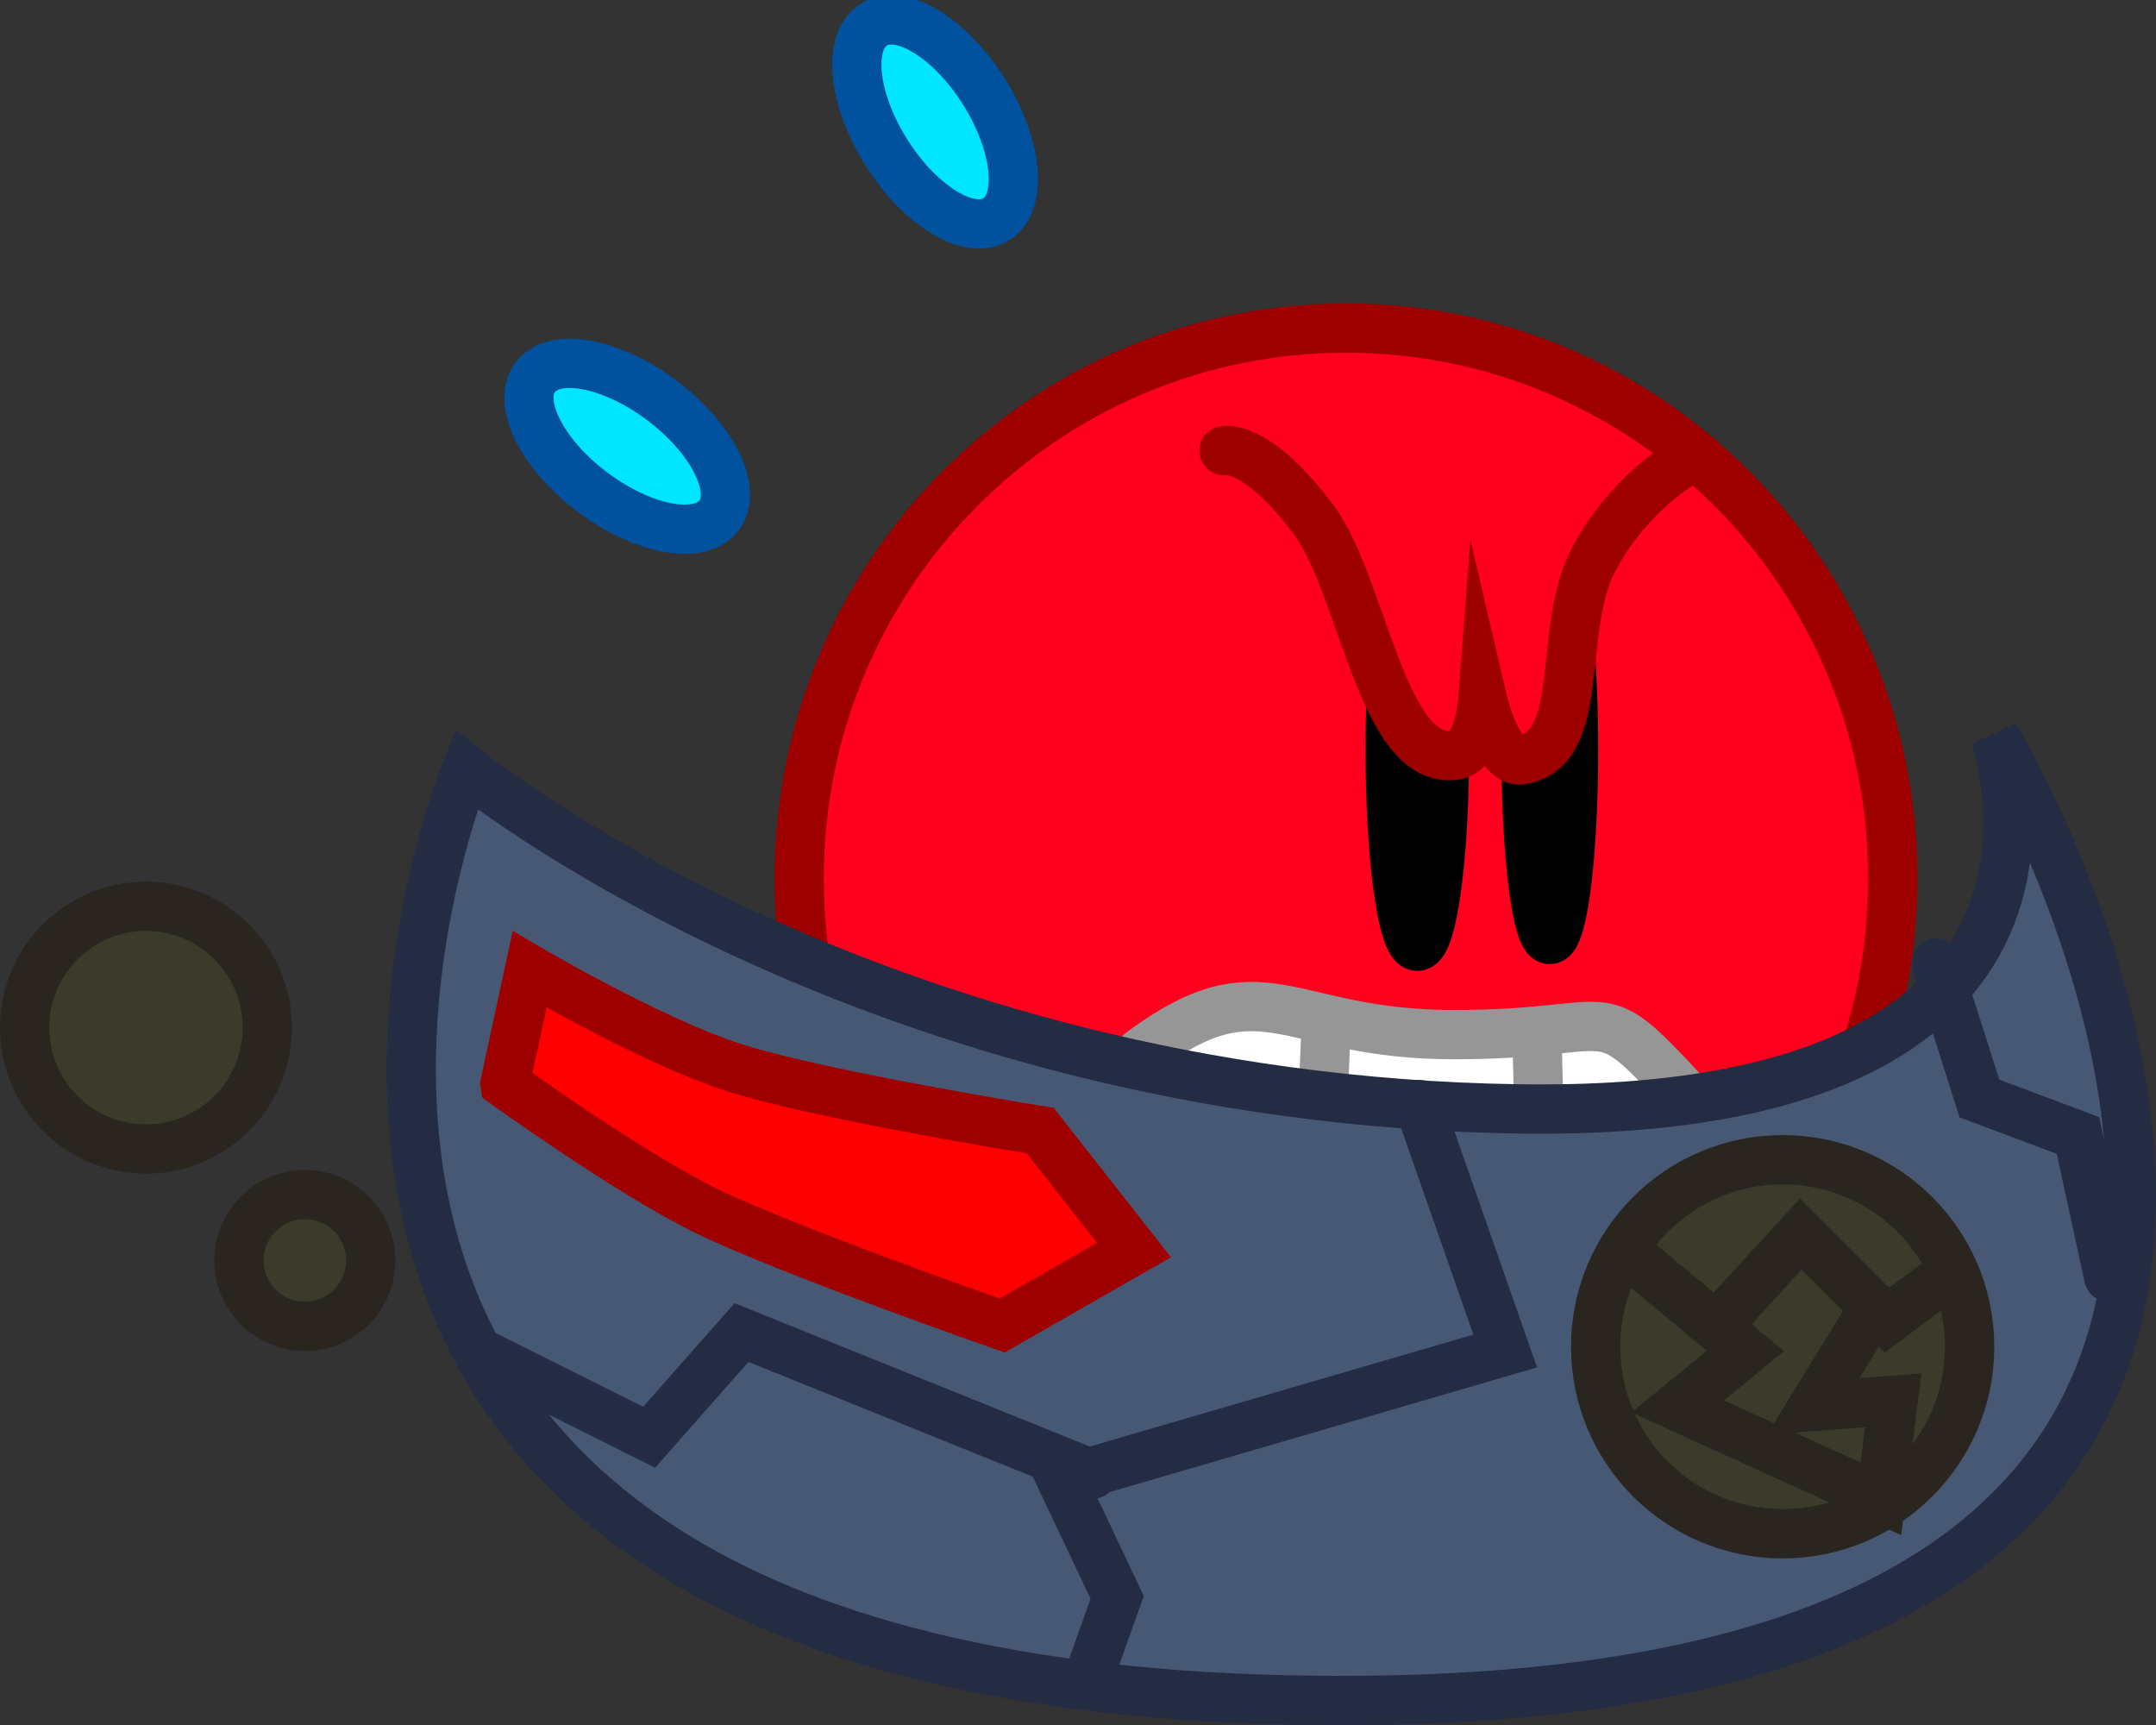 <svg version="1.1" xmlns="http://www.w3.org/2000/svg" xmlns:xlink="http://www.w3.org/1999/xlink" width="87.518" height="70.026" viewBox="0,0,87.518,70.026"><rect x="0" y="0" width="87.518" height="70.026" fill="#333333" stroke="none"/><g transform="translate(-195.324,-138.829)"><g data-paper-data="{&quot;isPaintingLayer&quot;:true}" fill-rule="nonzero" stroke-width="2" stroke-linejoin="miter" stroke-miterlimit="10" stroke-dasharray="" stroke-dashoffset="0" style="mix-blend-mode: normal"><path d="M272.158,174.48c0,12.335 -9.938,22.335 -22.197,22.335c-12.259,0 -22.197,-10 -22.197,-22.335c0,-12.335 9.938,-22.335 22.197,-22.335c12.259,0 22.197,10 22.197,22.335z" fill="#ff001e" stroke="#9e0000" stroke-linecap="butt"/><g><path d="M263.595,183.081c1.141,1.223 3.129,8.797 -0.037,9.697c-2.029,0.577 -6.543,-2.019 -9.222,-2.019c-2.848,0 -9.28,2.523 -11.708,0.867c-3.421,-2.332 -2.232,-9.177 -0.938,-10.126c4.968,-3.647 5.787,-0.677 12.646,-0.677c6.86,0 5.646,-1.615 9.259,2.258z" fill="#ffffff" stroke="#969696" stroke-linecap="butt"/><path d="M240.786,186.243l23.26,-0.677" fill="none" stroke="#8a7b6c" stroke-linecap="round"/><path d="M248.69,191.437l0.452,-10.614" fill="none" stroke="#969696" stroke-linecap="round"/><path d="M257.949,190.082l-0.226,-8.807" fill="none" stroke="#969696" stroke-linecap="round"/></g><path d="M253.96,169.241c0,4.416 -0.494,7.996 -1.103,7.996c-0.609,0 -1.103,-3.58 -1.103,-7.996c0,-4.416 0.494,-7.996 1.103,-7.996c0.609,0 1.103,3.58 1.103,7.996z" fill="#000000" stroke="#000000" stroke-linecap="butt"/><path d="M257.269,169.241c0,-4.264 0.432,-7.721 0.965,-7.721c0.533,0 0.965,3.457 0.965,7.721c0,4.264 -0.432,7.721 -0.965,7.721c-0.533,0 -0.965,-3.457 -0.965,-7.721z" fill="#000000" stroke="#000000" stroke-linecap="butt"/><path d="M263.763,157.528c0,0 -2.321,1.284 -3.754,4.017c-1.506,2.871 -0.237,7.66 -2.911,8.121c-0.989,0.171 -1.585,-2.385 -1.585,-2.385c0,0 -0.156,2.03 -1.07,2.191c-3.007,0.531 -3.799,-6.878 -5.786,-9.539c-2.329,-3.119 -3.644,-2.811 -3.644,-2.811" fill="#ff001e" stroke="#9e0000" stroke-linecap="round"/><path d="M224.516,159.743c-0.773,1.031 -3.071,0.613 -5.133,-0.933c-2.062,-1.546 -3.107,-3.636 -2.333,-4.667c0.773,-1.031 3.071,-0.613 5.133,0.933c2.062,1.546 3.107,3.636 2.333,4.667z" fill="#00e6ff" stroke="#00519e" stroke-linecap="butt"/><path d="M235.771,147.724c-1.09,0.687 -3.088,-0.523 -4.463,-2.703c-1.375,-2.18 -1.605,-4.505 -0.515,-5.192c1.09,-0.687 3.088,0.523 4.463,2.703c1.375,2.18 1.605,4.505 0.515,5.192z" fill="#00e6ff" stroke="#00519e" stroke-linecap="butt"/><path d="M248.721,207.844c-49.833,-0.542 -34.467,-37.776 -34.467,-37.776c0,0 16.327,13.373 42.72,13.769c24.912,0.374 19.32,-15.147 19.32,-15.147c0,0 23.918,39.715 -27.574,39.154z" fill="#475875" stroke="#232c43" stroke-linecap="butt"/><path d="M260.096,193.491c0,-4.192 3.399,-7.591 7.591,-7.591c4.192,0 7.591,3.399 7.591,7.591c0,4.192 -3.399,7.591 -7.591,7.591c-4.192,0 -7.591,-3.399 -7.591,-7.591z" fill="#3c3a2a" stroke="#2a251f" stroke-linecap="butt"/><path d="M215.823,182.809l1,-4.636c0,0 5.002,2.948 8.361,4.009c3.541,1.118 12.366,2.537 12.366,2.537l3.803,4.848l-5.348,3.061c0,0 -8.574,-2.99 -11.962,-4.63c-3.174,-1.536 -8.22,-5.188 -8.22,-5.188z" fill="#ff0000" stroke="#9e0000" stroke-linecap="butt"/><path d="M252.924,183.664l3.5,10l-18,5.25l2.25,4.75l-1.25,3.5" fill="none" stroke="#232c43" stroke-linecap="round"/><path d="M273.924,177.914l1.75,5.5l4,1.5l1.25,5.75" fill="none" stroke="#232c43" stroke-linecap="round"/><path d="M239.674,198.664l-14.25,-5.75l-3.75,4.25l-6.5,-3.25" fill="none" stroke="#232c43" stroke-linecap="round"/><path d="M265.674,191.914l2.75,-3l3.5,3.5l2,-1.5" fill="none" stroke="#2a251f" stroke-linecap="round"/><path d="M270.924,192.664l-2,3.25l3.25,-0.25l-0.5,4l-8.25,-3.75l2.75,-2.25l-4.5,-3.75" fill="none" stroke="#2a251f" stroke-linecap="round"/><path d="M205.024,189.989c0,-1.477 1.198,-2.675 2.675,-2.675c1.477,0 2.675,1.198 2.675,2.675c0,1.477 -1.198,2.675 -2.675,2.675c-1.477,0 -2.675,-1.198 -2.675,-2.675z" fill="#3c3a2a" stroke="#2a251f" stroke-linecap="butt"/><path d="M196.324,180.539c0,-2.72 2.205,-4.925 4.925,-4.925c2.72,0 4.925,2.205 4.925,4.925c0,2.72 -2.205,4.925 -4.925,4.925c-2.72,0 -4.925,-2.205 -4.925,-4.925z" fill="#3c3a2a" stroke="#2a251f" stroke-linecap="butt"/></g></g></svg>